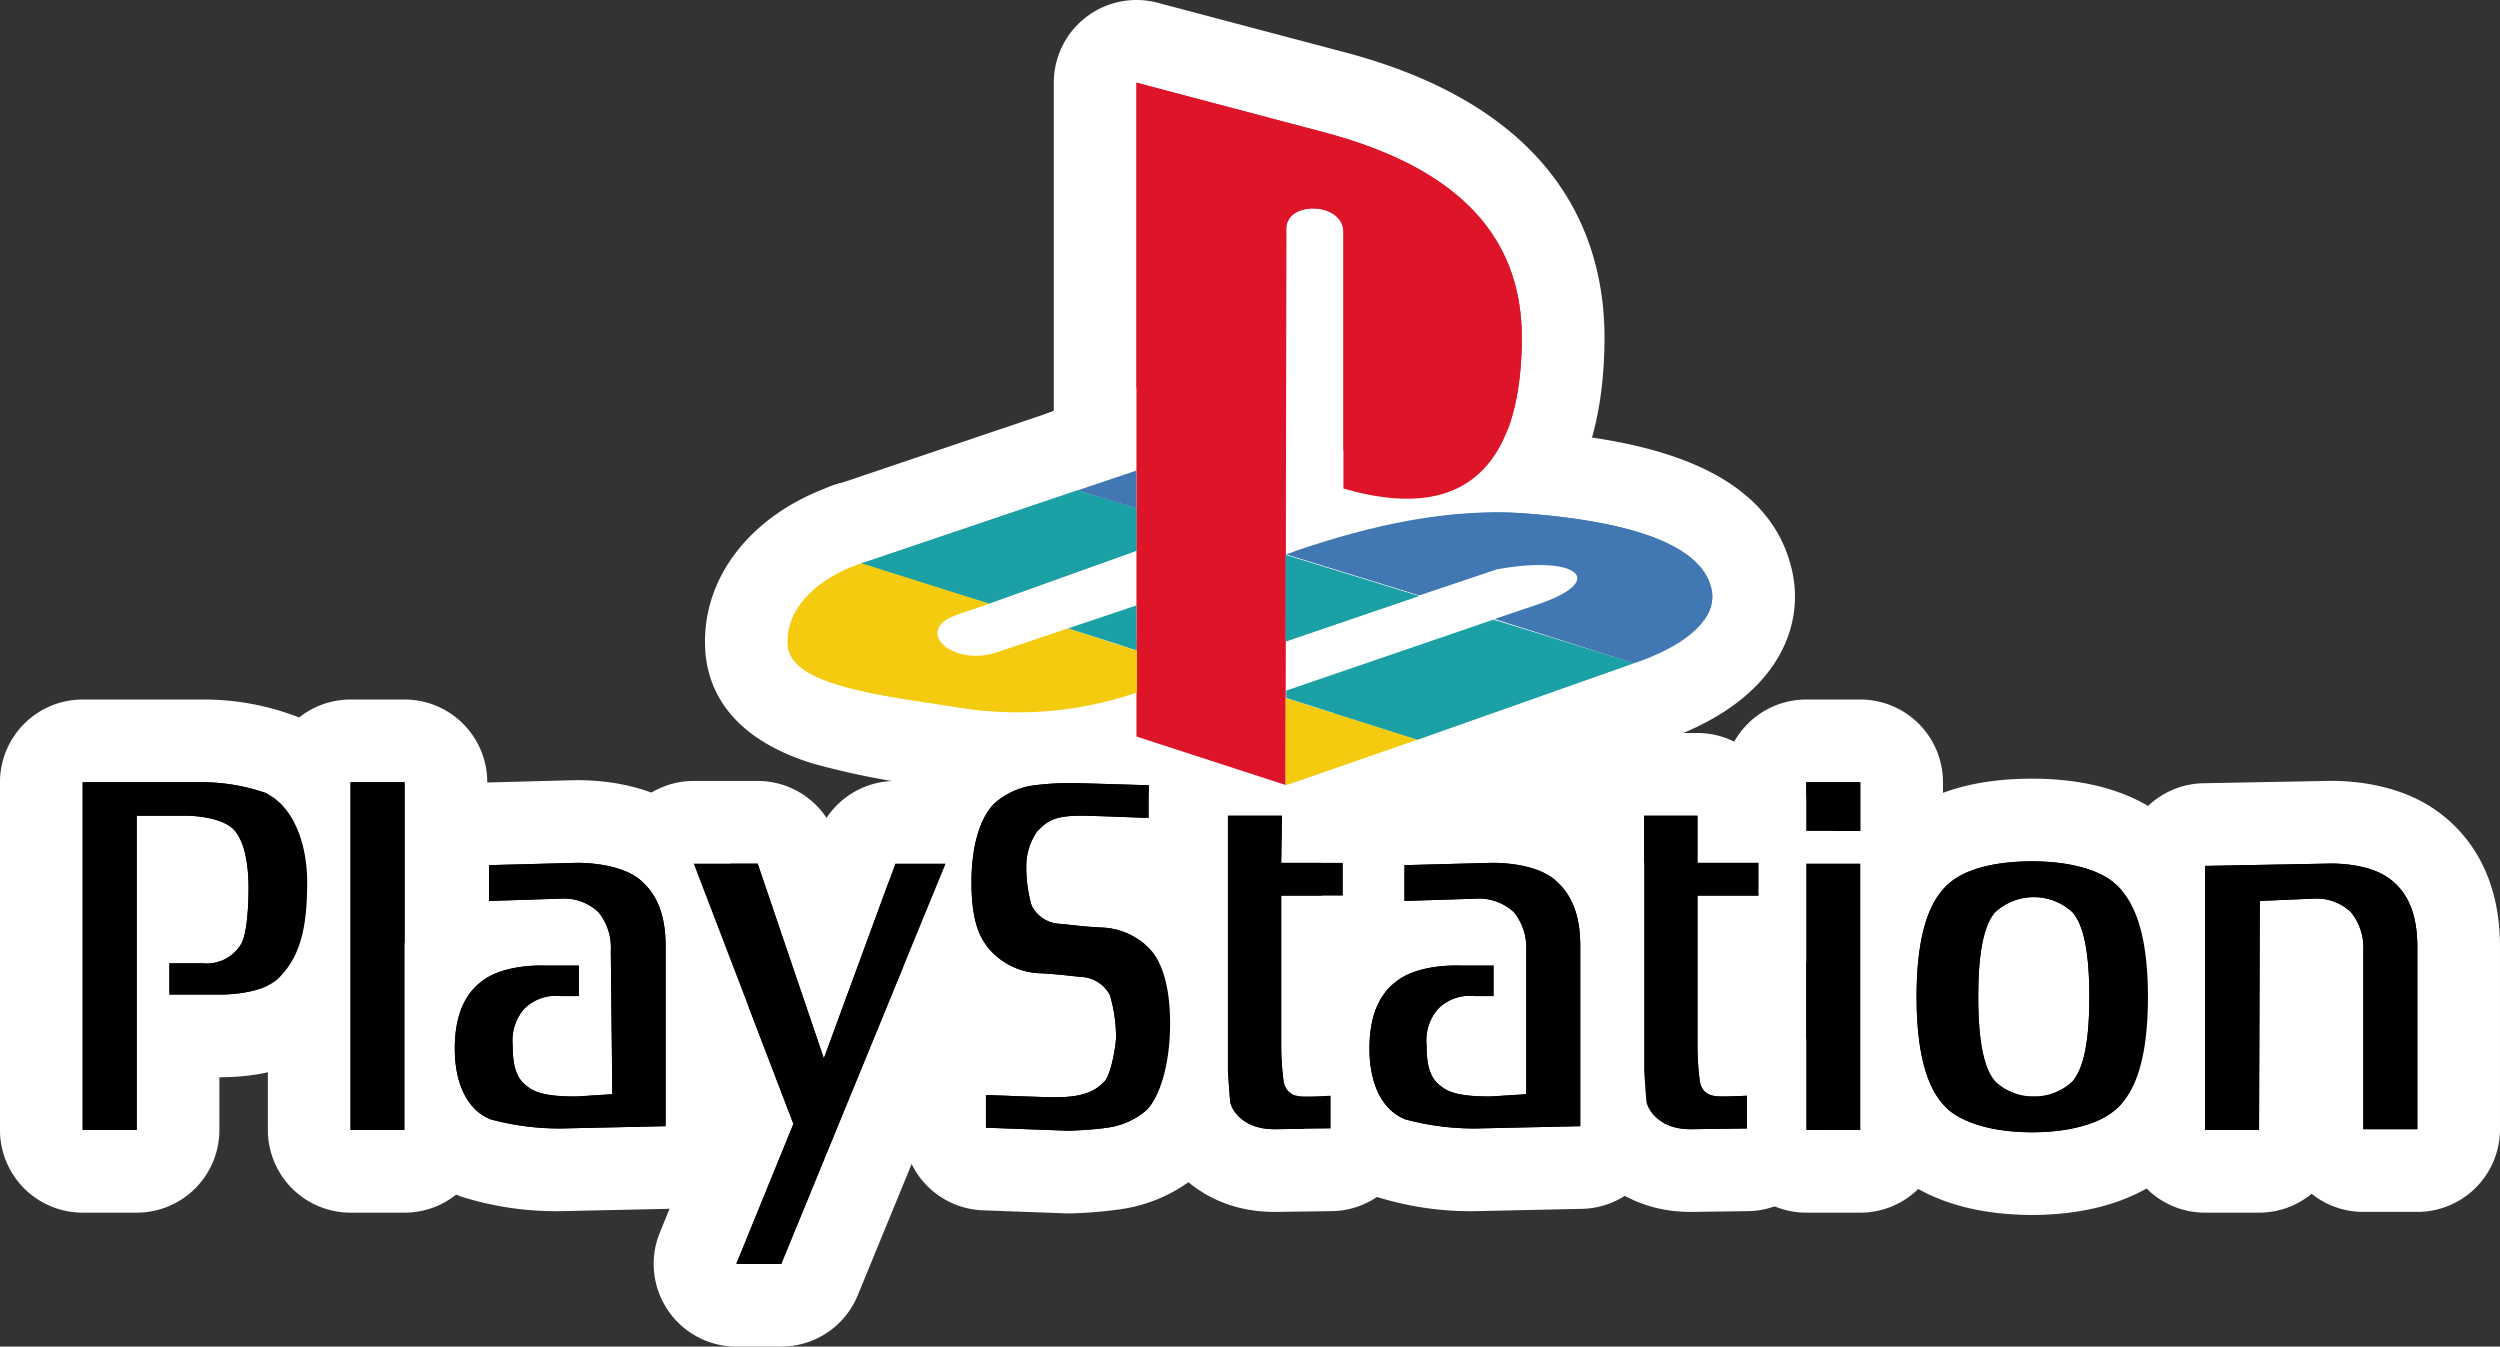 <?xml version="1.0" encoding="UTF-8" standalone="no"?>
<svg
   viewBox="0 0 211.646 114"
   version="1.1"
   id="svg120"
   sodipodi:docname="psx.svg"
   width="211.646"
   height="114"
   inkscape:version="1.1 (c68e22c387, 2021-05-23)"
   xmlns:inkscape="http://www.inkscape.org/namespaces/inkscape"
   xmlns:sodipodi="http://sodipodi.sourceforge.net/DTD/sodipodi-0.dtd"
   xmlns="http://www.w3.org/2000/svg"
   xmlns:svg="http://www.w3.org/2000/svg"
   xmlns:rdf="http://www.w3.org/1999/02/22-rdf-syntax-ns#"
   xmlns:cc="http://creativecommons.org/ns#"
   xmlns:dc="http://purl.org/dc/elements/1.1/">
  <rect x="0" y="0" width="211.646" height="114" fill="#333333" stroke="none"/>
  <defs
     id="defs124" />
  <sodipodi:namedview
     id="namedview122"
     pagecolor="#ffffff"
     bordercolor="#666666"
     borderopacity="1.0"
     inkscape:pageshadow="2"
     inkscape:pageopacity="0.0"
     inkscape:pagecheckerboard="0"
     showgrid="false"
     fit-margin-top="0"
     fit-margin-left="0"
     fit-margin-right="0"
     fit-margin-bottom="0"
     inkscape:zoom="1.113"
     inkscape:cx="105.57053"
     inkscape:cy="56.603774"
     inkscape:window-width="1920"
     inkscape:window-height="1138"
     inkscape:window-x="-8"
     inkscape:window-y="-8"
     inkscape:window-maximized="1"
     inkscape:current-layer="svg120" />
  <title
     id="title2">logo</title>
  <g
     id="Layer_2"
     data-name="Layer 2"
     transform="translate(-394.177)">
    <rect
       x="522.314"
       y="60.954"
       width="10.168"
       height="9.39"
       fill="#ffffff"
       id="rect4" />
  </g>
  <g
     id="svg2"
     transform="translate(-394.177)">
    <path
       d="m 484.601,53.198 5.788,1.842 v 0.036 l -5.788,-1.877 m -0.002,-7.002 a 7.001,7.001 0 0 0 -2.158,13.66 l 5.788,1.877 a 7.017,7.017 0 1 0 4.282,-13.365 l -5.788,-1.842 a 6.996,6.996 0 0 0 -2.124,-0.331 z"
       fill="#ffffff"
       id="path7" />
    <path
       d="m 566.354,75.949 a 4.2,4.2 0 0 1 3.286,1.288 c 0.644,0.773 1.417,2.384 1.417,7.151 0,4.767 -0.773,6.378 -1.417,7.151 a 4.833,4.833 0 0 1 -6.571,0 c -0.644,-0.773 -1.417,-2.384 -1.417,-7.151 0,-4.767 0.773,-6.378 1.417,-7.151 a 4.2,4.2 0 0 1 3.285,-1.288 m 0,-7 a 11.149,11.149 0 0 0 -8.663,3.807 c -2.131,2.557 -3.04,6.036 -3.04,11.632 0,5.597 0.909,9.076 3.04,11.632 a 11.76,11.76 0 0 0 17.326,-6e-5 c 2.131,-2.557 3.04,-6.036 3.04,-11.632 0,-5.597 -0.909,-9.075 -3.04,-11.632 a 11.149,11.149 0 0 0 -8.663,-3.807 z"
       fill="#ffffff"
       id="path9" />
    <path
       d="m 490.388,46.621 v 4.63 l -5.788,1.947 -5.946,1.999 a 5.773,5.773 0 0 1 -1.87,0.318 c -2.894,0 -4.682,-2.329 -1.708,-3.423 l 2.894,-1 -0.028,-0.009 12.446,-4.464 m -5.5e-4,-7 a 6.995,6.995 0 0 0 -2.363,0.411 l -12.446,4.464 q -0.196,0.07 -0.386,0.151 l -2.403,0.83 q -0.065,0.022 -0.13,0.046 c -4.979,1.83 -6.597,6.083 -5.991,9.486 0.774,4.349 5.028,7.506 10.114,7.506 a 12.748,12.748 0 0 0 4.138,-0.696 l 5.909,-1.987 5.788,-1.947 a 7,7 0 0 0 4.768,-6.635 V 46.621 a 7,7 0 0 0 -7.001,-7 z"
       fill="#ffffff"
       id="path11" />
    <path
       d="m 503.016,69.958 a 3.492,3.492 0 0 1 -1.082,-0.172 l -12.628,-4.104 a 3.498,3.498 0 0 1 -2.418,-3.328 V 58.634 a 3.515,3.515 0 0 1 0.053,-0.606 v -2.359 a 3.367,3.367 0 0 1 -0.053,-0.593 V 7 a 3.499,3.499 0 0 1 4.396,-3.383 L 507.385,7.879 c 12.814,3.465 19.243,10.528 19.126,20.997 -0.141,14.659 -8.347,16.849 -13.226,16.849 a 22.986,22.986 0 0 1 -6.354,-1.004 3.457,3.457 0 0 1 -0.391,-0.139 l -0.003,2.419 a 3.46,3.46 0 0 1 -0.021,0.384 v 6.613 c 0.009,0.101 0.013,0.203 0.013,0.306 l -0.005,4.795 c 0,0.077 -0.003,0.153 -0.008,0.23 v 7.13 a 3.499,3.499 0 0 1 -3.5,3.5 z"
       fill="#de1528"
       id="path13" />
    <path
       d="m 490.388,7 16.101,4.262 c 10.313,2.789 16.627,8.156 16.522,17.574 -0.084,8.8 -3.335,13.388 -9.726,13.388 a 19.432,19.432 0 0 1 -5.376,-0.865 V 19.681 c 0.028,-1.35 -1.301,-2.037 -2.573,-2.037 -1.157,0 -2.267,0.568 -2.267,1.721 l -0.031,27.631 -0.022,-0.007 v 7.314 l 0.014,-0.005 -0.005,4.795 -0.008,-0.003 v 7.156 l 2.5e-4,4.8e-4 -2.5e-4,0.21 -12.628,-4.104 v -3.719 c 0.017,-0.006 0.035,-0.01 0.053,-0.017 v -3.525 l -0.053,-0.017 V 7 M 490.389,0 a 7,7 0 0 0 -7,7 v 48.04 a 7.047,7.047 0 0 0 0.053,0.86 v 1.876 a 7.024,7.024 0 0 0 -0.053,0.859 v 3.719 a 7,7 0 0 0 4.836,6.657 L 500.853,73.115 a 7,7 0 0 0 9.164,-6.649 l 2.5e-4,-0.21 -2.5e-4,-6.823 q 0.008,-0.165 0.008,-0.331 l 0.005,-4.795 q 2.7e-4,-0.223 -0.014,-0.445 v -4.885 a 22.743,22.743 0 0 0 3.269,0.247 c 3.878,0 16.545,-1.465 16.725,-20.321 0.094,-8.423 -3.593,-19.504 -21.694,-24.399 L 492.18,0.233 A 6.997,6.997 0 0 0 490.389,0 Z"
       fill="#ffffff"
       id="path15" />
    <path
       d="m 480.473,63.797 a 36.751,36.751 0 0 1 -6.082,-0.518 l -1.64,-0.25 c -7.379,-1.113 -15.01,-2.265 -15.375,-8.195 -0.282,-4.58 3.02,-8.592 8.616,-10.471 a 3.504,3.504 0 0 1 2.167,-0.02 l 10.522,3.321 c 0.1,0.021 0.199,0.047 0.297,0.077 a 3.525,3.525 0 0 1 2.439,2.833 l 2.066,-0.694 a 3.496,3.496 0 0 1 2.195,-0.012 l 5.788,1.877 a 3.57,3.57 0 0 1 2.473,3.347 v 3.525 a 3.501,3.501 0 0 1 -2.393,3.32 c -0.025,0.009 -0.056,0.018 -0.087,0.027 A 33.702,33.702 0 0 1 480.473,63.797 Z"
       fill="#f4cb0e"
       id="path17" />
    <path
       d="m 467.107,47.682 10.811,3.411 0.025,-0.009 0.028,0.009 -2.894,1 c -2.974,1.093 -1.186,3.423 1.708,3.423 a 5.775,5.775 0 0 0 1.87,-0.318 l 5.946,-1.999 5.788,1.877 0.053,0.017 v 3.525 c -0.017,0.006 -0.035,0.011 -0.053,0.017 a 30.106,30.106 0 0 1 -9.914,1.663 33.127,33.127 0 0 1 -5.503,-0.469 c -6.051,-0.947 -13.891,-1.789 -14.101,-5.209 -0.21,-3.412 2.931,-5.828 6.237,-6.937 m 0,-7 a 6.999,6.999 0 0 0 -2.226,0.363 c -7.059,2.367 -11.375,7.864 -10.998,14.003 0.193,3.133 1.914,7.336 9.019,9.565 a 64.727,64.727 0 0 0 9.328,1.876 c 0.55,0.083 1.092,0.165 1.621,0.247 a 40.292,40.292 0 0 0 6.622,0.559 37.211,37.211 0 0 0 12.107,-2.014 q 0.083,-0.027 0.164,-0.055 a 7,7 0 0 0 4.696,-6.61 v -3.525 a 7,7 0 0 0 -4.839,-6.658 l -0.053,-0.017 -5.79,-1.878 a 7,7 0 0 0 -3.636,-0.184 6.987,6.987 0 0 0 -3.044,-1.937 q -0.227,-0.072 -0.457,-0.128 L 469.213,41.007 a 7,7 0 0 0 -2.106,-0.324 z"
       fill="#ffffff"
       id="path19" />
    <path
       d="m 503.122,69.959 a 3.501,3.501 0 0 1 -3.131,-1.936 l -0.105,-0.21 a 3.501,3.501 0 0 1 -0.37,-1.565 v -7.157 a 3.5,3.5 0 0 1 4.607,-3.32 l 11.102,3.509 a 3.5,3.5 0 0 1 0.095,6.643 l -11.05,3.842 a 3.492,3.492 0 0 1 -1.149,0.195 z"
       fill="#f4cb0e"
       id="path21" />
    <path
       d="m 503.017,59.091 0.008,0.003 11.147,3.523 -11.05,3.841 -0.105,-0.21 -2.5e-4,-4.8e-4 v -7.156 m 0.006,-6.998 a 7.004,7.004 0 0 0 -7.006,6.998 v 7.156 a 7,7 0 0 0 0.74,3.132 l 0.105,0.21 a 6.995,6.995 0 0 0 8.559,3.48 L 516.47,69.229 a 7,7 0 0 0 -0.189,-13.287 l -11.147,-3.523 a 7.006,7.006 0 0 0 -2.112,-0.326 z"
       fill="#ffffff"
       id="path23" />
    <path
       d="m 490.388,46.543 a 3.489,3.489 0 0 1 -1.022,-0.152 l -4.999,-1.526 a 3.501,3.501 0 0 1 -0.095,-6.665 l 4.999,-1.684 a 3.5,3.5 0 0 1 4.617,3.317 v 3.21 a 3.499,3.499 0 0 1 -3.5,3.5 z"
       fill="#4177b3"
       id="path25" />
    <path
       d="M 490.388,39.833 V 43.043 l -4.999,-1.526 4.999,-1.684 m -5.3e-4,-7 a 6.995,6.995 0 0 0 -2.234,0.366 l -4.999,1.684 a 7,7 0 0 0 0.191,13.329 l 4.999,1.526 a 7,7 0 0 0 9.044,-6.695 v -3.21 a 7,7 0 0 0 -7.001,-7 z"
       fill="#ffffff"
       id="path27" />
    <path
       d="m 532.483,59.645 a 3.516,3.516 0 0 1 -1.058,-0.163 l -11.786,-3.735 a 3.503,3.503 0 0 1 -2.372,-2.632 l -1.823,0.612 a 3.498,3.498 0 0 1 -2.146,0.027 l -11.26,-3.473 a 3.5,3.5 0 0 1 -0.178,-6.629 l 1,-0.368 c 6.947,-2.337 12.615,-3.409 17.933,-3.409 0.918,0 1.838,0.033 2.735,0.098 7.375,0.558 17.351,2.104 18.944,9.079 0.373,1.566 0.878,7.039 -8.63,10.346 -0.098,0.034 -0.196,0.063 -0.297,0.089 l -0.21,0.053 a 3.502,3.502 0 0 1 -0.852,0.105 z"
       fill="#4177b3"
       id="path29" />
    <path
       d="m 520.792,43.375 q 1.238,0 2.482,0.089 c 9.05,0.684 14.943,2.683 15.785,6.367 0.526,2.21 -1.526,4.578 -6.367,6.261 l -0.21,0.053 -11.786,-3.736 3.262,-1.105 c 5.262,-1.684 4.564,-3.469 0.544,-3.469 a 20.287,20.287 0 0 0 -3.596,0.364 l -6.577,2.21 -11.26,-3.473 1,-0.368 a 52.762,52.762 0 0 1 16.723,-3.193 m 0,-7 c -5.709,0 -11.732,1.131 -18.953,3.558 q -0.095,0.032 -0.189,0.067 l -1,0.368 a 7,7 0 0 0 0.357,13.258 l 11.26,3.473 a 7,7 0 0 0 3.402,0.182 6.986,6.986 0 0 0 2.912,1.802 l 11.786,3.736 a 7,7 0 0 0 3.813,0.118 l 0.21,-0.053 q 0.305,-0.076 0.602,-0.18 c 9.731,-3.385 12.004,-9.68 10.885,-14.457 -2.125,-9.207 -13.615,-11.123 -22.076,-11.762 -1.002,-0.073 -2.007,-0.109 -3.01,-0.109 z m 4.142,18.48 z"
       fill="#ffffff"
       id="path31" />
    <path
       d="m 490.388,58.54 a 3.507,3.507 0 0 1 -1.061,-0.165 l -5.788,-1.842 a 3.5,3.5 0 0 1 -0.055,-6.652 l 5.788,-1.947 a 3.501,3.501 0 0 1 4.616,3.317 v 3.789 a 3.5,3.5 0 0 1 -3.5,3.5 z"
       fill="#1ba0a5"
       id="path33" />
    <path
       d="m 490.388,51.251 v 3.788 l -5.788,-1.842 5.788,-1.947 m -5.2e-4,-7 a 6.995,6.995 0 0 0 -2.231,0.365 l -5.788,1.947 a 7,7 0 0 0 0.109,13.305 l 5.788,1.842 a 7,7 0 0 0 9.122,-6.67 v -3.788 a 7,7 0 0 0 -7.001,-7 z"
       fill="#ffffff"
       id="path35" />
    <path
       d="m 514.172,66.116 a 3.502,3.502 0 0 1 -1.059,-0.164 L 502.01,62.427 a 3.5,3.5 0 0 1 -2.441,-3.336 v -0.631 a 3.5,3.5 0 0 1 2.367,-3.312 l 17.522,-5.998 a 3.504,3.504 0 0 1 2.168,-0.032 l 11.892,3.683 a 3.5,3.5 0 0 1 0.131,6.644 l -18.311,6.472 a 3.49,3.49 0 0 1 -1.167,0.2 z"
       fill="#1ba0a5"
       id="path37" />
    <path
       d="m 520.591,52.462 11.892,3.683 -18.311,6.472 -11.102,-3.525 V 58.46 l 17.522,-5.998 m 0,-7 a 7,7 0 0 0 -2.267,0.377 L 500.802,51.837 A 7,7 0 0 0 496.069,58.46 v 0.631 a 7,7 0 0 0 4.881,6.672 l 11.102,3.525 a 7,7 0 0 0 4.451,-0.072 l 18.311,-6.472 A 7,7 0 0 0 534.554,49.458 L 522.662,45.775 a 6.999,6.999 0 0 0 -2.071,-0.313 z"
       fill="#ffffff"
       id="path39" />
    <path
       d="m 503.026,57.799 a 3.506,3.506 0 0 1 -3.509,-3.496 v -7.313 a 3.5,3.5 0 0 1 4.562,-3.335 l 11.229,3.463 a 3.5,3.5 0 0 1 0.099,6.657 c 0,0 -11.336,3.866 -11.381,3.88 a 3.5,3.5 0 0 1 -1,0.145 z"
       fill="#1ba0a5"
       id="path41" />
    <path
       d="m 503.017,46.989 0.022,0.007 11.238,3.466 -11.247,3.836 -0.014,0.005 v -7.314 m 0.015,-6.994 a 7.011,7.011 0 0 0 -7.015,6.994 v 7.314 a 7,7 0 0 0 9.257,6.626 l 11.263,-3.842 a 7,7 0 0 0 -0.197,-13.314 l -11.238,-3.466 a 7.022,7.022 0 0 0 -2.07,-0.312 z"
       fill="#ffffff"
       id="path43" />
    <path
       d="m 477.909,54.59 a 3.465,3.465 0 0 1 -1.044,-0.158 l -10.812,-3.412 a 3.505,3.505 0 0 1 0.379,-6.786 l 17.836,-6.032 a 3.5,3.5 0 0 1 2.143,-0.032 l 4.999,1.526 a 3.501,3.501 0 0 1 2.478,3.348 v 3.578 a 3.501,3.501 0 0 1 -2.318,3.295 L 479.124,54.38 a 3.625,3.625 0 0 1 -1.215,0.21 z"
       fill="#1ba0a5"
       id="path45" />
    <path
       d="m 485.39,41.517 4.999,1.526 v 3.578 l -12.446,4.464 -0.025,0.009 -10.811,-3.411 -0.028,-0.009 a 2.277,2.277 0 0 0 0.263,-0.053 l 18.048,-6.104 m 0,-7 a 6.999,6.999 0 0 0 -2.243,0.369 L 465.512,40.85 a 7.001,7.001 0 0 0 -0.531,13.502 l 10.83,3.417 a 7,7 0 0 0 4.478,-0.09 l 12.461,-4.469 a 7,7 0 0 0 4.637,-6.589 V 43.043 a 7,7 0 0 0 -4.956,-6.695 l -4.999,-1.526 a 7,7 0 0 0 -2.044,-0.305 z"
       fill="#ffffff"
       id="path47" />
    <path
       d="m 401.177,99.162 a 3.5,3.5 0 0 1 -3.5,-3.5 v -29.441 a 3.5,3.5 0 0 1 3.5,-3.5 h 9.985 a 19.064,19.064 0 0 1 6.957,1.231 c 3.423,1.572 5.562,5.679 5.562,10.708 0,3.731 -0.413,7.597 -3.408,10.592 -2.128,2.127 -5.603,2.445 -7.485,2.445 l -3.537,-0.003 v 7.968 a 3.5,3.5 0 0 1 -3.5,3.5 z m 10.179,-21.108 c 0.068,0 0.126,-0.002 0.176,-0.004 a 18.515,18.515 0 0 0 0.189,-2.874 8.231,8.231 0 0 0 -0.287,-2.419 6.283,6.283 0 0 0 -1.449,-0.201 h -0.734 v 5.498 z"
       id="path49" />
    <path
       d="m 411.162,66.221 a 16.581,16.581 0 0 1 5.476,0.902 c 2.384,1.095 3.543,4.316 3.543,7.537 0,3.543 -0.451,6.185 -2.384,8.117 -1.325,1.325 -4.213,1.42 -5.01,1.42 -0.133,0 -0.208,-0.003 -0.208,-0.003 h -4.059 v -2.641 h 2.835 a 3.378,3.378 0 0 0 3.221,-1.611 c 0.515,-0.838 0.644,-3.221 0.644,-4.767 0,-1.482 -0.193,-3.608 -1.095,-4.767 -1.031,-1.353 -4.123,-1.353 -4.123,-1.353 h -4.252 V 95.662 h -4.574 V 66.221 h 9.985 m 0,-7 h -9.985 a 7,7 0 0 0 -7,7 V 95.662 a 7,7 0 0 0 7,7 h 4.574 a 7,7 0 0 0 7,-7 v -4.464 h 0.037 c 2.961,0 7.092,-0.602 9.96,-3.47 3.907,-3.907 4.434,-8.798 4.434,-13.067 0,-6.413 -2.92,-11.738 -7.621,-13.898 a 22.19,22.19 0 0 0 -8.399,-1.541 z"
       fill="#ffffff"
       id="path51" />
    <rect
       x="420.354"
       y="62.721"
       width="11.574"
       height="36.441"
       rx="3.5"
       id="rect53" />
    <path
       d="M 428.428,66.221 V 95.662 h -4.574 V 66.221 h 4.574 m 0,-7 h -4.574 a 7,7 0 0 0 -7,7 V 95.662 a 7,7 0 0 0 7,7 h 4.574 a 7,7 0 0 0 7,-7 V 66.221 a 7,7 0 0 0 -7,-7 z"
       fill="#ffffff"
       id="path55" />
    <path
       d="m 456.515,110.5 a 3.5,3.5 0 0 1 -3.241,-4.821 l 4.31,-10.572 -7.945,-20.74 a 3.5,3.5 0 0 1 3.269,-4.752 h 5.412 a 3.499,3.499 0 0 1 3.314,2.374 l 2.418,7.116 2.642,-7.196 a 3.5,3.5 0 0 1 3.286,-2.294 h 4.252 a 3.5,3.5 0 0 1 3.238,4.829 l -13.915,33.886 a 3.5,3.5 0 0 1 -3.238,2.171 z"
       id="path57" />
    <path
       d="m 474.231,73.114 h 0.005 m -0.005,0 L 460.316,107 h -3.801 L 461.347,95.146 452.908,73.114 h 5.411 l 5.605,16.492 6.056,-16.492 h 4.252 m 0.005,-7 h -4.257 a 7.001,7.001 0 0 0 -5.83,3.125 7.001,7.001 0 0 0 -5.83,-3.125 h -5.411 a 7,7 0 0 0 -6.537,9.504 l 7.45,19.448 -3.787,9.291 A 7,7 0 0 0 456.515,114 h 3.801 a 7,7 0 0 0 6.475,-4.341 l 13.83,-33.677 a 7.003,7.003 0 0 0 -6.385,-9.867 z m -0.005,14 z"
       fill="#ffffff"
       id="path59" />
    <path
       d="m 477.518,98.967 a 3.501,3.501 0 0 1 -3.372,-3.498 v -2.771 a 3.501,3.501 0 0 1 3.5,-3.5 c 0.046,0 0.093,0.001 0.14,0.003 1.914,0.076 5.018,0.19 5.722,0.19 a 6.671,6.671 0 0 0 1.382,-0.119 9.817,9.817 0 0 0 0.272,-1.556 12.34,12.34 0 0 0 -0.147,-1.564 c -0.175,-0.018 -0.362,-0.038 -0.56,-0.06 -0.721,-0.078 -1.538,-0.167 -2.446,-0.205 a 9.557,9.557 0 0 1 -6.73,-3.255 c -1.165,-1.395 -2.357,-3.428 -2.357,-7.908 0,-5.138 1.608,-7.825 2.957,-9.175 a 9.525,9.525 0 0 1 5.282,-2.518 29.263,29.263 0 0 1 3.829,-0.247 c 0.035,0 6.547,0.195 6.547,0.195 a 3.499,3.499 0 0 1 3.395,3.498 v 2.771 a 3.5,3.5 0 0 1 -3.5,3.5 q -0.072,0 -0.144,-0.003 c -1.862,-0.076 -4.887,-0.19 -5.59,-0.19 a 5.9,5.9 0 0 0 -0.998,0.062 3.046,3.046 0 0 0 -0.141,0.693 12.517,12.517 0 0 0 0.101,1.454 c 0.163,0.018 0.347,0.037 0.542,0.059 0.721,0.078 1.538,0.167 2.446,0.205 a 9.564,9.564 0 0 1 6.73,3.254 c 1.564,1.878 2.357,4.69 2.357,8.36 0,4.257 -1.106,7.903 -2.958,9.755 a 9.514,9.514 0 0 1 -5.279,2.518 36.067,36.067 0 0 1 -3.717,0.309 c -0.038,0.001 -0.075,0.002 -0.113,0.002 -0.043,-5e-5 -7.15,-0.259 -7.15,-0.259 z"
       id="path61" />
    <path
       d="m 484.99,66.286 6.442,0.193 v 2.77 c 0,0 -4.703,-0.193 -5.734,-0.193 -2.255,0 -2.899,0.451 -3.736,1.353 a 5.162,5.162 0 0 0 -0.902,2.899 11.678,11.678 0 0 0 0.451,3.35 2.789,2.789 0 0 0 2.319,1.546 c 0.837,0.064 2.126,0.258 3.672,0.322 a 5.953,5.953 0 0 1 4.187,1.997 c 0.644,0.773 1.546,2.512 1.546,6.12 0,3.672 -0.966,6.313 -1.933,7.28 a 6.316,6.316 0 0 1 -3.414,1.546 c -1.224,0.193 -3.221,0.258 -3.221,0.258 l -7.022,-0.258 v -2.77 c 0,0 4.832,0.193 5.862,0.193 2.255,0 3.35,-0.451 4.187,-1.353 0.515,-0.515 0.966,-2.963 0.966,-3.801 a 12.627,12.627 0 0 0 -0.515,-3.479 2.888,2.888 0 0 0 -2.319,-1.546 c -0.837,-0.064 -2.126,-0.258 -3.672,-0.322 a 5.953,5.953 0 0 1 -4.187,-1.997 c -0.644,-0.773 -1.546,-1.997 -1.546,-5.669 0,-3.672 0.966,-5.734 1.933,-6.7 a 6.316,6.316 0 0 1 3.414,-1.546 26.666,26.666 0 0 1 3.221,-0.193 m 0,-7 a 31.539,31.539 0 0 0 -4.313,0.279 q -0.063,0.01 -0.125,0.021 a 13.056,13.056 0 0 0 -7.147,3.49 c -1.817,1.817 -3.983,5.313 -3.983,11.65 0,5.627 1.693,8.38 3.169,10.15 a 12.129,12.129 0 0 0 1.716,1.671 7,7 0 0 0 -3.661,6.152 v 2.77 a 7,7 0 0 0 6.743,6.995 l 7.022,0.258 q 0.128,0.005 0.257,0.005 0.113,0 0.226,-0.004 a 38.779,38.779 0 0 0 4.087,-0.34 q 0.063,-0.01 0.125,-0.021 a 13.056,13.056 0 0 0 7.147,-3.49 c 2.531,-2.531 3.983,-6.989 3.983,-12.229 0,-4.512 -1.066,-8.078 -3.169,-10.601 a 11.858,11.858 0 0 0 -1.284,-1.309 q 0.257,-0.204 0.496,-0.433 a 7,7 0 0 0 2.153,-5.05 V 66.479 a 7,7 0 0 0 -6.79,-6.997 l -6.442,-0.193 q -0.105,-0.003 -0.21,-0.003 z"
       fill="#ffffff"
       id="path63" />
    <path
       d="m 502.061,99.098 c -4.093,0 -6.71,-2.612 -7.18,-5.192 q -0.025,-0.139 -0.039,-0.278 c -0.068,-0.675 -0.204,-2.765 -0.204,-2.765 -0.005,-0.076 -0.007,-0.149 -0.007,-0.226 V 69.056 a 3.5,3.5 0 0 1 3.5,-3.5 h 4.574 a 3.5,3.5 0 0 1 3.5,3.557 l -0.007,0.438 h 1.661 a 3.5,3.5 0 0 1 3.5,3.5 v 2.77 a 3.5,3.5 0 0 1 -3.5,3.5 h -1.718 v 9.256 c 0,0.005 0.001,0.296 0.018,0.715 0.286,-0.013 0.489,-0.022 0.495,-0.023 0.059,-0.003 0.117,-0.004 0.175,-0.004 a 3.5,3.5 0 0 1 3.5,3.5 v 2.771 a 3.501,3.501 0 0 1 -3.453,3.5 c 0,0 -4.799,0.064 -4.815,0.064 z"
       id="path65" />
    <path
       d="m 502.706,69.056 h 0.005 m -0.005,0 -0.065,3.994 h 5.218 v 2.77 h -5.218 v 12.755 a 23.994,23.994 0 0 0 0.193,2.899 c 0.193,1.288 1.16,1.353 1.933,1.353 0.773,0 2.061,-0.064 2.061,-0.064 V 95.533 l -4.767,0.064 c -2.641,0 -3.608,-1.611 -3.736,-2.319 C 498.261,92.634 498.132,90.637 498.132,90.637 V 69.056 h 4.574 m 0.005,-7 h -4.579 a 7,7 0 0 0 -7,7 V 90.637 q 0,0.225 0.015,0.451 c 0.023,0.354 0.14,2.157 0.213,2.888 q 0.028,0.279 0.078,0.555 c 0.729,4.009 4.612,8.067 10.624,8.067 q 0.047,0 0.095,-6.4e-4 l 4.767,-0.064 A 7,7 0 0 0 513.829,95.533 v -2.77 a 7,7 0 0 0 -4.187,-6.41 v -3.762 a 7.003,7.003 0 0 0 5.218,-6.771 v -2.77 a 7.002,7.002 0 0 0 -5.778,-6.894 6.997,6.997 0 0 0 -6.371,-4.1 z"
       fill="#ffffff"
       id="path67" />
    <rect
       x="543.592"
       y="69.614"
       width="11.574"
       height="29.548"
       rx="3.5"
       id="rect69" />
    <path
       d="m 551.666,73.114 v 22.548 h -4.574 v -22.548 h 4.574 m 0,-7 h -4.574 a 7,7 0 0 0 -7,7 v 22.548 a 7,7 0 0 0 7,7 h 4.574 a 7,7 0 0 0 7,-7 v -22.548 a 7,7 0 0 0 -7,-7 z"
       fill="#ffffff"
       id="path71" />
    <rect
       x="543.592"
       y="62.721"
       width="11.574"
       height="11.123"
       rx="3.5"
       id="rect73" />
    <path
       d="m 551.666,66.221 v 4.123 h -4.574 v -4.123 h 4.574 m 0,-7 h -4.574 a 7,7 0 0 0 -7,7 v 4.123 a 7,7 0 0 0 7,7 h 4.574 a 7,7 0 0 0 7,-7 v -4.123 a 7,7 0 0 0 -7,-7 z"
       fill="#ffffff"
       id="path75" />
    <path
       d="m 566.226,99.355 c -3.736,0 -6.938,-0.872 -9.016,-2.456 -2.938,-2.349 -4.276,-6.308 -4.276,-12.511 0,-6.2 1.338,-10.16 4.211,-12.46 2.021,-1.636 5.167,-2.507 9.081,-2.507 3.793,0 6.994,0.89 9.015,2.506 2.878,2.303 4.277,6.379 4.277,12.461 0,6.28 -1.38,10.257 -4.344,12.513 -1.952,1.564 -5.153,2.454 -8.948,2.454 z m -0.504,-10.121 a 2.183,2.183 0 0 0 1.266,0 c 0.129,-0.262 0.569,-1.404 0.569,-4.846 0,-3.436 -0.439,-4.581 -0.57,-4.846 a 2.179,2.179 0 0 0 -1.265,0 c -0.13,0.262 -0.57,1.406 -0.57,4.846 0,3.431 0.438,4.576 0.57,4.846 z"
       id="path77" />
    <path
       d="m 566.225,72.921 c 3.157,0 5.54,0.709 6.829,1.739 1.288,1.031 2.963,3.286 2.963,9.728 0,6.442 -1.611,8.697 -2.963,9.728 -1.288,1.031 -3.736,1.739 -6.829,1.739 -3.157,0 -5.54,-0.709 -6.893,-1.739 -1.288,-1.031 -2.899,-3.285 -2.899,-9.728 0,-6.442 1.611,-8.697 2.899,-9.728 1.353,-1.095 3.737,-1.739 6.893,-1.739 m 0.129,19.906 a 4.2,4.2 0 0 0 3.286,-1.288 c 0.644,-0.773 1.417,-2.384 1.417,-7.151 0,-4.767 -0.773,-6.378 -1.417,-7.151 a 4.833,4.833 0 0 0 -6.571,0 c -0.644,0.773 -1.417,2.384 -1.417,7.151 0,4.767 0.773,6.378 1.417,7.151 a 4.2,4.2 0 0 0 3.285,1.288 M 566.225,65.921 c -4.793,0 -8.594,1.11 -11.297,3.299 -3.687,2.95 -5.495,7.92 -5.495,15.168 0,7.249 1.808,12.219 5.526,15.194 q 0.065,0.052 0.131,0.102 c 2.723,2.075 6.574,3.171 11.135,3.171 4.545,0 8.493,-1.142 11.132,-3.218 3.808,-2.939 5.66,-7.929 5.66,-15.249 0,-7.214 -1.829,-12.184 -5.591,-15.194 -2.677,-2.141 -6.55,-3.273 -11.202,-3.273 z"
       fill="#ffffff"
       id="path79" />
    <path
       d="m 580.849,99.162 a 3.5,3.5 0 0 1 -3.5,-3.5 V 73.308 a 3.499,3.499 0 0 1 3.435,-3.499 l 10.257,-0.192 c 0.092,-0.004 0.262,-0.01 0.494,-0.01 1.703,0 4.907,0.276 7.22,2.128 2.346,1.785 3.568,4.63 3.568,8.401 v 15.462 a 3.5,3.5 0 0 1 -3.5,3.5 h -4.573 a 3.5,3.5 0 0 1 -3.5,-3.5 V 80.523 a 2.346,2.346 0 0 0 -0.115,-0.874 2.77,2.77 0 0 0 -0.576,-0.07 l -1.081,0.046 -0.054,16.05 a 3.5,3.5 0 0 1 -3.5,3.488 z"
       id="path81" />
    <path
       d="m 591.534,73.107 c 0.953,0 3.488,0.124 5.034,1.361 1.353,1.031 2.255,2.77 2.255,5.669 V 95.597 H 594.249 V 80.523 a 4.768,4.768 0 0 0 -1.031,-3.285 4.232,4.232 0 0 0 -3.221,-1.16 l -4.51,0.193 -0.064,19.391 h -4.574 V 73.307 l 10.307,-0.193 c 0,0 0.139,-0.008 0.377,-0.008 m 0,-7 c -0.268,0 -0.474,0.006 -0.604,0.011 l -10.212,0.191 a 7,7 0 0 0 -6.869,6.999 v 22.354 a 7,7 0 0 0 7,7 h 4.574 a 6.972,6.972 0 0 0 4.453,-1.598 6.971,6.971 0 0 0 4.373,1.534 h 4.574 a 7,7 0 0 0 7,-7 V 80.136 c 0,-6.075 -2.676,-9.433 -4.95,-11.189 -3.139,-2.47 -7.193,-2.841 -9.339,-2.841 z"
       fill="#ffffff"
       id="path83" />
    <path
       d="m 537.3,99.098 c -4.093,0 -6.71,-2.612 -7.18,-5.192 -0.017,-0.093 -0.03,-0.186 -0.039,-0.278 -0.067,-0.675 -0.204,-2.765 -0.204,-2.765 -0.005,-0.076 -0.007,-0.149 -0.007,-0.226 V 69.056 a 3.5,3.5 0 0 1 3.5,-3.5 h 4.51 a 3.5,3.5 0 0 1 3.5,3.5 v 0.494 h 1.653 a 3.5,3.5 0 0 1 3.5,3.5 v 2.77 a 3.5,3.5 0 0 1 -3.5,3.5 h -1.653 v 9.256 c 0,0.005 10e-4,0.296 0.018,0.715 0.29,-0.013 0.495,-0.023 0.495,-0.023 0.06,-0.003 0.119,-0.004 0.178,-0.004 a 3.497,3.497 0 0 1 3.497,3.5 v 2.771 a 3.501,3.501 0 0 1 -3.453,3.5 c 0,0 -4.799,0.064 -4.814,0.064 z"
       id="path85" />
    <path
       d="m 537.88,69.056 v 3.994 h 5.154 v 2.77 H 537.88 v 12.755 a 24.003,24.003 0 0 0 0.193,2.899 c 0.193,1.288 1.16,1.353 1.933,1.353 0.773,0 2.062,-0.064 2.062,-0.064 V 95.533 l -4.767,0.064 c -2.641,0 -3.608,-1.611 -3.736,-2.319 C 533.499,92.634 533.37,90.637 533.37,90.637 V 69.056 H 537.88 m 0,-7 h -4.51 a 7,7 0 0 0 -7,7 V 90.637 q 0,0.226 0.015,0.451 c 0.023,0.354 0.14,2.157 0.213,2.887 q 0.028,0.28 0.078,0.556 c 0.729,4.009 4.612,8.067 10.624,8.067 q 0.047,0 0.095,-6.4e-4 l 4.767,-0.064 a 7,7 0 0 0 6.905,-6.999 v -2.77 a 7,7 0 0 0 -4.187,-6.41 v -3.779 a 7.003,7.003 0 0 0 5.154,-6.754 V 73.05 A 7.002,7.002 0 0 0 544.253,66.156 7.001,7.001 0 0 0 537.88,62.056 Z"
       fill="#ffffff"
       id="path87" />
    <path
       d="m 441.699,99.033 a 24.232,24.232 0 0 1 -7.255,-1.01 c -3.31,-1.324 -5.264,-4.778 -5.264,-9.255 0,-3.772 1.223,-6.616 3.634,-8.453 a 7.642,7.642 0 0 1 1.333,-0.852 3.502,3.502 0 0 1 -2.067,-3.193 v -3.027 a 3.501,3.501 0 0 1 3.407,-3.499 l 7.273,-0.193 c -0.004,0 0.115,-0.004 0.312,-0.004 1.725,0 4.97,0.27 7.328,2.078 2.43,1.966 3.625,4.789 3.625,8.446 V 95.34 a 3.5,3.5 0 0 1 -3.423,3.499 c 0,0 -8.877,0.194 -8.902,0.194 z m -0.588,-9.815 a 9.238,9.238 0 0 0 1.369,0.104 l -0.016,-1.499 h -0.829 a 4.198,4.198 0 0 0 -0.525,0.027 4.183,4.183 0 0 0 -0.033,0.596 7.14,7.14 0 0 0 0.035,0.771 z"
       id="path89" />
    <path
       d="m 443.071,73.047 c 0.784,0 3.552,0.094 5.199,1.356 1.353,1.095 2.255,2.77 2.255,5.669 v 15.268 l -8.826,0.193 a 22.321,22.321 0 0 1 -5.991,-0.773 c -1.933,-0.773 -3.028,-2.963 -3.028,-5.991 0,-2.899 0.902,-4.638 2.255,-5.669 1.546,-1.237 4.082,-1.361 5.034,-1.361 0.238,0 0.377,0.008 0.377,0.008 h 2.835 v 2.577 h -1.546 a 3.769,3.769 0 0 0 -3.092,1.095 4.067,4.067 0 0 0 -0.966,3.028 c 0,1.997 0.387,2.963 1.353,3.608 0.837,0.644 2.319,0.773 4.059,0.773 L 446.015,92.634 445.886,80.523 A 4.768,4.768 0 0 0 444.855,77.237 4.232,4.232 0 0 0 441.634,76.078 l -6.056,0.193 v -3.028 l 7.28,-0.193 c 0,0 0.076,-0.003 0.213,-0.003 m 0,-7 c -0.223,0 -0.374,0.004 -0.437,0.006 l -7.241,0.192 a 7,7 0 0 0 -6.814,6.998 v 3.028 a 6.998,6.998 0 0 0 0.54,2.695 13.925,13.925 0 0 0 -3.439,9.802 c 0,5.961 2.777,10.63 7.428,12.491 l 0.073,0.029 a 26.521,26.521 0 0 0 8.518,1.245 q 0.077,0 0.153,-0.002 l 8.826,-0.193 a 7,7 0 0 0 6.847,-6.998 V 80.072 c 0,-4.766 -1.632,-8.504 -4.85,-11.11 q -0.072,-0.058 -0.146,-0.115 c -3.178,-2.437 -7.29,-2.8 -9.458,-2.8 z"
       fill="#ffffff"
       id="path91" />
    <path
       d="m 519.133,99.033 a 24.232,24.232 0 0 1 -7.255,-1.01 c -3.31,-1.324 -5.264,-4.778 -5.264,-9.255 0,-3.773 1.223,-6.617 3.634,-8.453 a 7.742,7.742 0 0 1 1.363,-0.867 3.5,3.5 0 0 1 -2.034,-3.178 v -3.027 a 3.501,3.501 0 0 1 3.407,-3.499 l 7.273,-0.193 c -0.004,0 0.115,-0.004 0.312,-0.004 1.734,0 4.991,0.274 7.309,2.113 2.385,1.932 3.58,4.754 3.58,8.411 V 95.34 a 3.5,3.5 0 0 1 -3.423,3.499 c 0,0 -8.877,0.194 -8.903,0.194 z m -0.653,-9.821 a 9.218,9.218 0 0 0 1.405,0.11 v -1.499 h -0.881 a 4.198,4.198 0 0 0 -0.525,0.027 4.173,4.173 0 0 0 -0.033,0.596 7.214,7.214 0 0 0 0.034,0.766 z"
       id="path93" />
    <path
       d="m 520.57,73.047 c 0.783,0 3.543,0.094 5.134,1.356 1.353,1.095 2.255,2.77 2.255,5.669 v 15.268 l -8.826,0.193 a 22.321,22.321 0 0 1 -5.991,-0.773 c -1.933,-0.773 -3.028,-2.963 -3.028,-5.991 0,-2.899 0.902,-4.638 2.255,-5.669 1.546,-1.237 4.082,-1.361 5.034,-1.361 0.238,0 0.377,0.008 0.377,0.008 h 2.835 v 2.577 h -1.611 a 3.77,3.77 0 0 0 -3.092,1.095 4.067,4.067 0 0 0 -0.966,3.028 c 0,1.997 0.387,2.963 1.353,3.608 0.838,0.644 2.384,0.773 4.059,0.773 L 523.385,92.634 V 80.523 a 4.768,4.768 0 0 0 -1.031,-3.285 4.326,4.326 0 0 0 -3.221,-1.16 l -6.056,0.193 v -3.028 l 7.28,-0.193 c 0,0 0.076,-0.003 0.212,-0.003 m 0,-7 c -0.223,0 -0.373,0.004 -0.437,0.006 l -7.241,0.192 a 7,7 0 0 0 -6.814,6.998 v 3.028 a 6.997,6.997 0 0 0 0.52,2.647 13.903,13.903 0 0 0 -3.483,9.85 c 0,5.961 2.777,10.63 7.428,12.491 l 0.073,0.029 a 26.52,26.52 0 0 0 8.518,1.245 q 0.077,0 0.153,-0.002 l 8.826,-0.193 a 7,7 0 0 0 6.847,-6.998 V 80.072 c 0,-4.766 -1.632,-8.504 -4.85,-11.11 l -0.055,-0.044 c -3.15,-2.498 -7.294,-2.871 -9.484,-2.871 z"
       fill="#ffffff"
       id="path95" />
    <g
       id="g4209">
      <g
         id="g4783">
        <path
           id="path97"
           d="m 503.069,19.365 -0.053,47.093 -12.628,-4.104 V 7 l 16.101,4.262 c 10.313,2.789 16.627,8.156 16.522,17.574 -0.105,10.997 -5.157,15.417 -15.101,12.523 V 19.681 c 0.053,-2.578 -4.841,-2.736 -4.841,-0.316 z"
           fill="#de1528" />
        <path
           id="path99"
           d="m 484.601,53.198 -5.946,1.999 c -3.841,1.315 -7.156,-1.789 -3.578,-3.104 l 2.894,-1 -10.839,-3.42 c -3.315,1.105 -6.472,3.525 -6.261,6.946 0.21,3.42 8.05,4.262 14.101,5.209 a 30.809,30.809 0 0 0 15.47,-1.21 v -3.525 l -5.841,-1.894 z m 18.521,13.26 11.05,-3.841 -11.155,-3.525 v 7.156 l 0.105,0.21 z"
           fill="#f4cb0e" />
        <path
           id="path16"
           d="m 532.482,56.145 0.21,-0.053 c 4.841,-1.684 6.893,-4.052 6.367,-6.261 -0.842,-3.683 -6.735,-5.683 -15.785,-6.367 -6.525,-0.474 -12.944,1 -19.205,3.104 l -1,0.368 11.26,3.473 6.577,-2.21 c 6.893,-1.263 9.629,1 3.052,3.104 l -3.262,1.105 11.786,3.736 z m -42.094,-16.311 -4.999,1.684 4.999,1.526 z"
           fill="#4177b3" />
        <path
           id="path102"
           d="M 514.172,62.617 532.482,56.145 520.591,52.462 503.069,58.46 v 0.631 l 11.102,3.525 z m -23.783,-11.365 -5.788,1.947 5.788,1.842 z m 12.628,3.052 v -7.314 l 11.26,3.473 z M 477.918,51.093 490.388,46.621 v -3.578 l -4.999,-1.526 -18.048,6.104 a 2.279,2.279 0 0 1 -0.263,0.053 l 10.839,3.42 z"
           fill="#1ba0a5" />
      </g>
    </g>
    <g
       id="g4781">
      <path
         id="path3003"
         d="m 401.177,66.221 v 29.441 h 4.574 V 69.056 h 4.252 c 0,0 3.092,0 4.123,1.353 0.902,1.16 1.095,3.285 1.095,4.767 0,1.546 -0.129,3.93 -0.644,4.767 a 3.378,3.378 0 0 1 -3.221,1.611 h -2.835 v 2.641 h 4.059 c 0,0 3.672,0.129 5.218,-1.417 1.933,-1.933 2.384,-4.574 2.384,-8.117 0,-3.221 -1.16,-6.442 -3.543,-7.537 a 16.581,16.581 0 0 0 -5.476,-0.902 h -9.985" />
      <path
         id="path3005"
         d="m 423.854,95.662 h 4.574 V 66.221 h -4.574 z" />
      <path
         id="path3007"
         d="m 452.908,73.114 8.439,22.032 -4.832,11.854 h 3.801 l 13.915,-33.886 h -4.252 l -6.056,16.492 -5.605,-16.492 h -5.411" />
      <path
         id="path3009"
         d="m 477.646,95.469 v -2.77 c 0,0 4.832,0.193 5.862,0.193 2.255,0 3.35,-0.451 4.187,-1.353 0.515,-0.515 0.966,-2.963 0.966,-3.801 a 12.627,12.627 0 0 0 -0.515,-3.479 2.888,2.888 0 0 0 -2.319,-1.546 c -0.837,-0.064 -2.126,-0.258 -3.672,-0.322 a 5.953,5.953 0 0 1 -4.187,-1.997 c -0.644,-0.773 -1.546,-1.997 -1.546,-5.669 0,-3.672 0.966,-5.734 1.933,-6.7 a 6.316,6.316 0 0 1 3.414,-1.546 26.661,26.661 0 0 1 3.221,-0.193 l 6.442,0.193 v 2.77 c 0,0 -4.703,-0.193 -5.734,-0.193 -2.255,0 -2.899,0.451 -3.736,1.353 a 5.162,5.162 0 0 0 -0.902,2.899 11.679,11.679 0 0 0 0.451,3.35 2.789,2.789 0 0 0 2.319,1.546 c 0.837,0.064 2.126,0.258 3.672,0.322 a 5.953,5.953 0 0 1 4.187,1.997 c 0.644,0.773 1.546,2.512 1.546,6.12 0,3.672 -0.966,6.313 -1.933,7.28 a 6.316,6.316 0 0 1 -3.414,1.546 c -1.224,0.193 -3.221,0.258 -3.221,0.258 l -7.022,-0.258" />
      <path
         id="path3011"
         d="m 502.706,69.056 h -4.574 v 21.581 c 0,0 0.129,1.997 0.193,2.641 0.129,0.709 1.095,2.319 3.736,2.319 l 4.767,-0.064 v -2.77 c 0,0 -1.288,0.064 -2.061,0.064 -0.773,0 -1.739,-0.064 -1.933,-1.353 a 23.999,23.999 0 0 1 -0.193,-2.899 V 75.82 h 5.218 v -2.77 h -5.218 l 0.064,-3.994" />
      <path
         id="path3013"
         d="m 547.092,95.662 h 4.574 v -22.548 h -4.574 z" />
      <path
         id="path3015"
         d="m 547.092,70.344 h 4.574 v -4.123 h -4.574 z" />
      <path
         id="path3017"
         d="m 566.226,72.921 c 3.157,0 5.54,0.709 6.829,1.739 1.288,1.031 2.963,3.285 2.963,9.728 0,6.442 -1.611,8.697 -2.963,9.728 -1.288,1.031 -3.736,1.739 -6.829,1.739 -3.157,0 -5.54,-0.709 -6.893,-1.739 -1.288,-1.031 -2.899,-3.285 -2.899,-9.728 0,-6.442 1.611,-8.697 2.899,-9.728 1.353,-1.095 3.736,-1.739 6.893,-1.739 z m -3.157,4.316 c -0.644,0.773 -1.417,2.384 -1.417,7.151 0,4.767 0.773,6.378 1.417,7.151 a 4.833,4.833 0 0 0 6.571,0 c 0.644,-0.773 1.417,-2.384 1.417,-7.151 0,-4.767 -0.773,-6.378 -1.417,-7.151 a 4.833,4.833 0 0 0 -6.571,0" />
      <path
         id="path3019"
         d="m 585.488,76.271 4.51,-0.193 a 4.232,4.232 0 0 1 3.221,1.16 4.769,4.769 0 0 1 1.031,3.285 v 15.075 h 4.574 V 80.136 c 0,-2.899 -0.902,-4.638 -2.255,-5.669 -1.933,-1.546 -5.411,-1.353 -5.411,-1.353 l -10.307,0.193 v 22.354 h 4.574 l 0.064,-19.391" />
      <path
         id="path3021"
         d="m 537.944,69.056 h -4.574 v 21.581 c 0,0 0.129,1.997 0.193,2.641 0.129,0.709 1.095,2.319 3.736,2.319 l 4.767,-0.064 v -2.77 c 0,0 -1.288,0.064 -2.062,0.064 -0.773,0 -1.739,-0.064 -1.933,-1.353 a 23.999,23.999 0 0 1 -0.193,-2.899 V 75.82 h 5.154 v -2.77 h -5.154 v -3.994" />
      <path
         id="path3023"
         d="m 445.886,80.523 a 4.768,4.768 0 0 0 -1.031,-3.285 4.232,4.232 0 0 0 -3.221,-1.16 l -6.056,0.193 v -3.028 l 7.28,-0.193 c 0,0 3.479,-0.129 5.411,1.353 1.353,1.095 2.255,2.77 2.255,5.669 v 15.268 l -8.826,0.193 a 22.321,22.321 0 0 1 -5.991,-0.773 c -1.933,-0.773 -3.028,-2.963 -3.028,-5.991 0,-2.899 0.902,-4.638 2.255,-5.669 1.933,-1.546 5.411,-1.353 5.411,-1.353 h 2.835 v 2.577 h -1.546 a 3.77,3.77 0 0 0 -3.092,1.095 4.067,4.067 0 0 0 -0.966,3.028 c 0,1.997 0.387,2.963 1.353,3.608 0.837,0.644 2.319,0.773 4.059,0.773 l 3.028,-0.193 -0.129,-12.111" />
      <path
         id="path3025"
         d="m 523.385,80.523 a 4.768,4.768 0 0 0 -1.031,-3.285 4.326,4.326 0 0 0 -3.221,-1.16 l -6.056,0.193 v -3.028 l 7.28,-0.193 c 0,0 3.479,-0.129 5.347,1.353 1.353,1.095 2.255,2.77 2.255,5.669 v 15.268 l -8.826,0.193 a 22.321,22.321 0 0 1 -5.991,-0.773 c -1.933,-0.773 -3.028,-2.963 -3.028,-5.991 0,-2.899 0.902,-4.638 2.255,-5.669 1.933,-1.546 5.411,-1.353 5.411,-1.353 h 2.835 v 2.577 h -1.611 a 3.77,3.77 0 0 0 -3.092,1.095 4.067,4.067 0 0 0 -0.966,3.028 c 0,1.997 0.387,2.963 1.353,3.608 0.837,0.644 2.384,0.773 4.059,0.773 l 3.028,-0.193 V 80.523" />
    </g>
  </g>
</svg>
